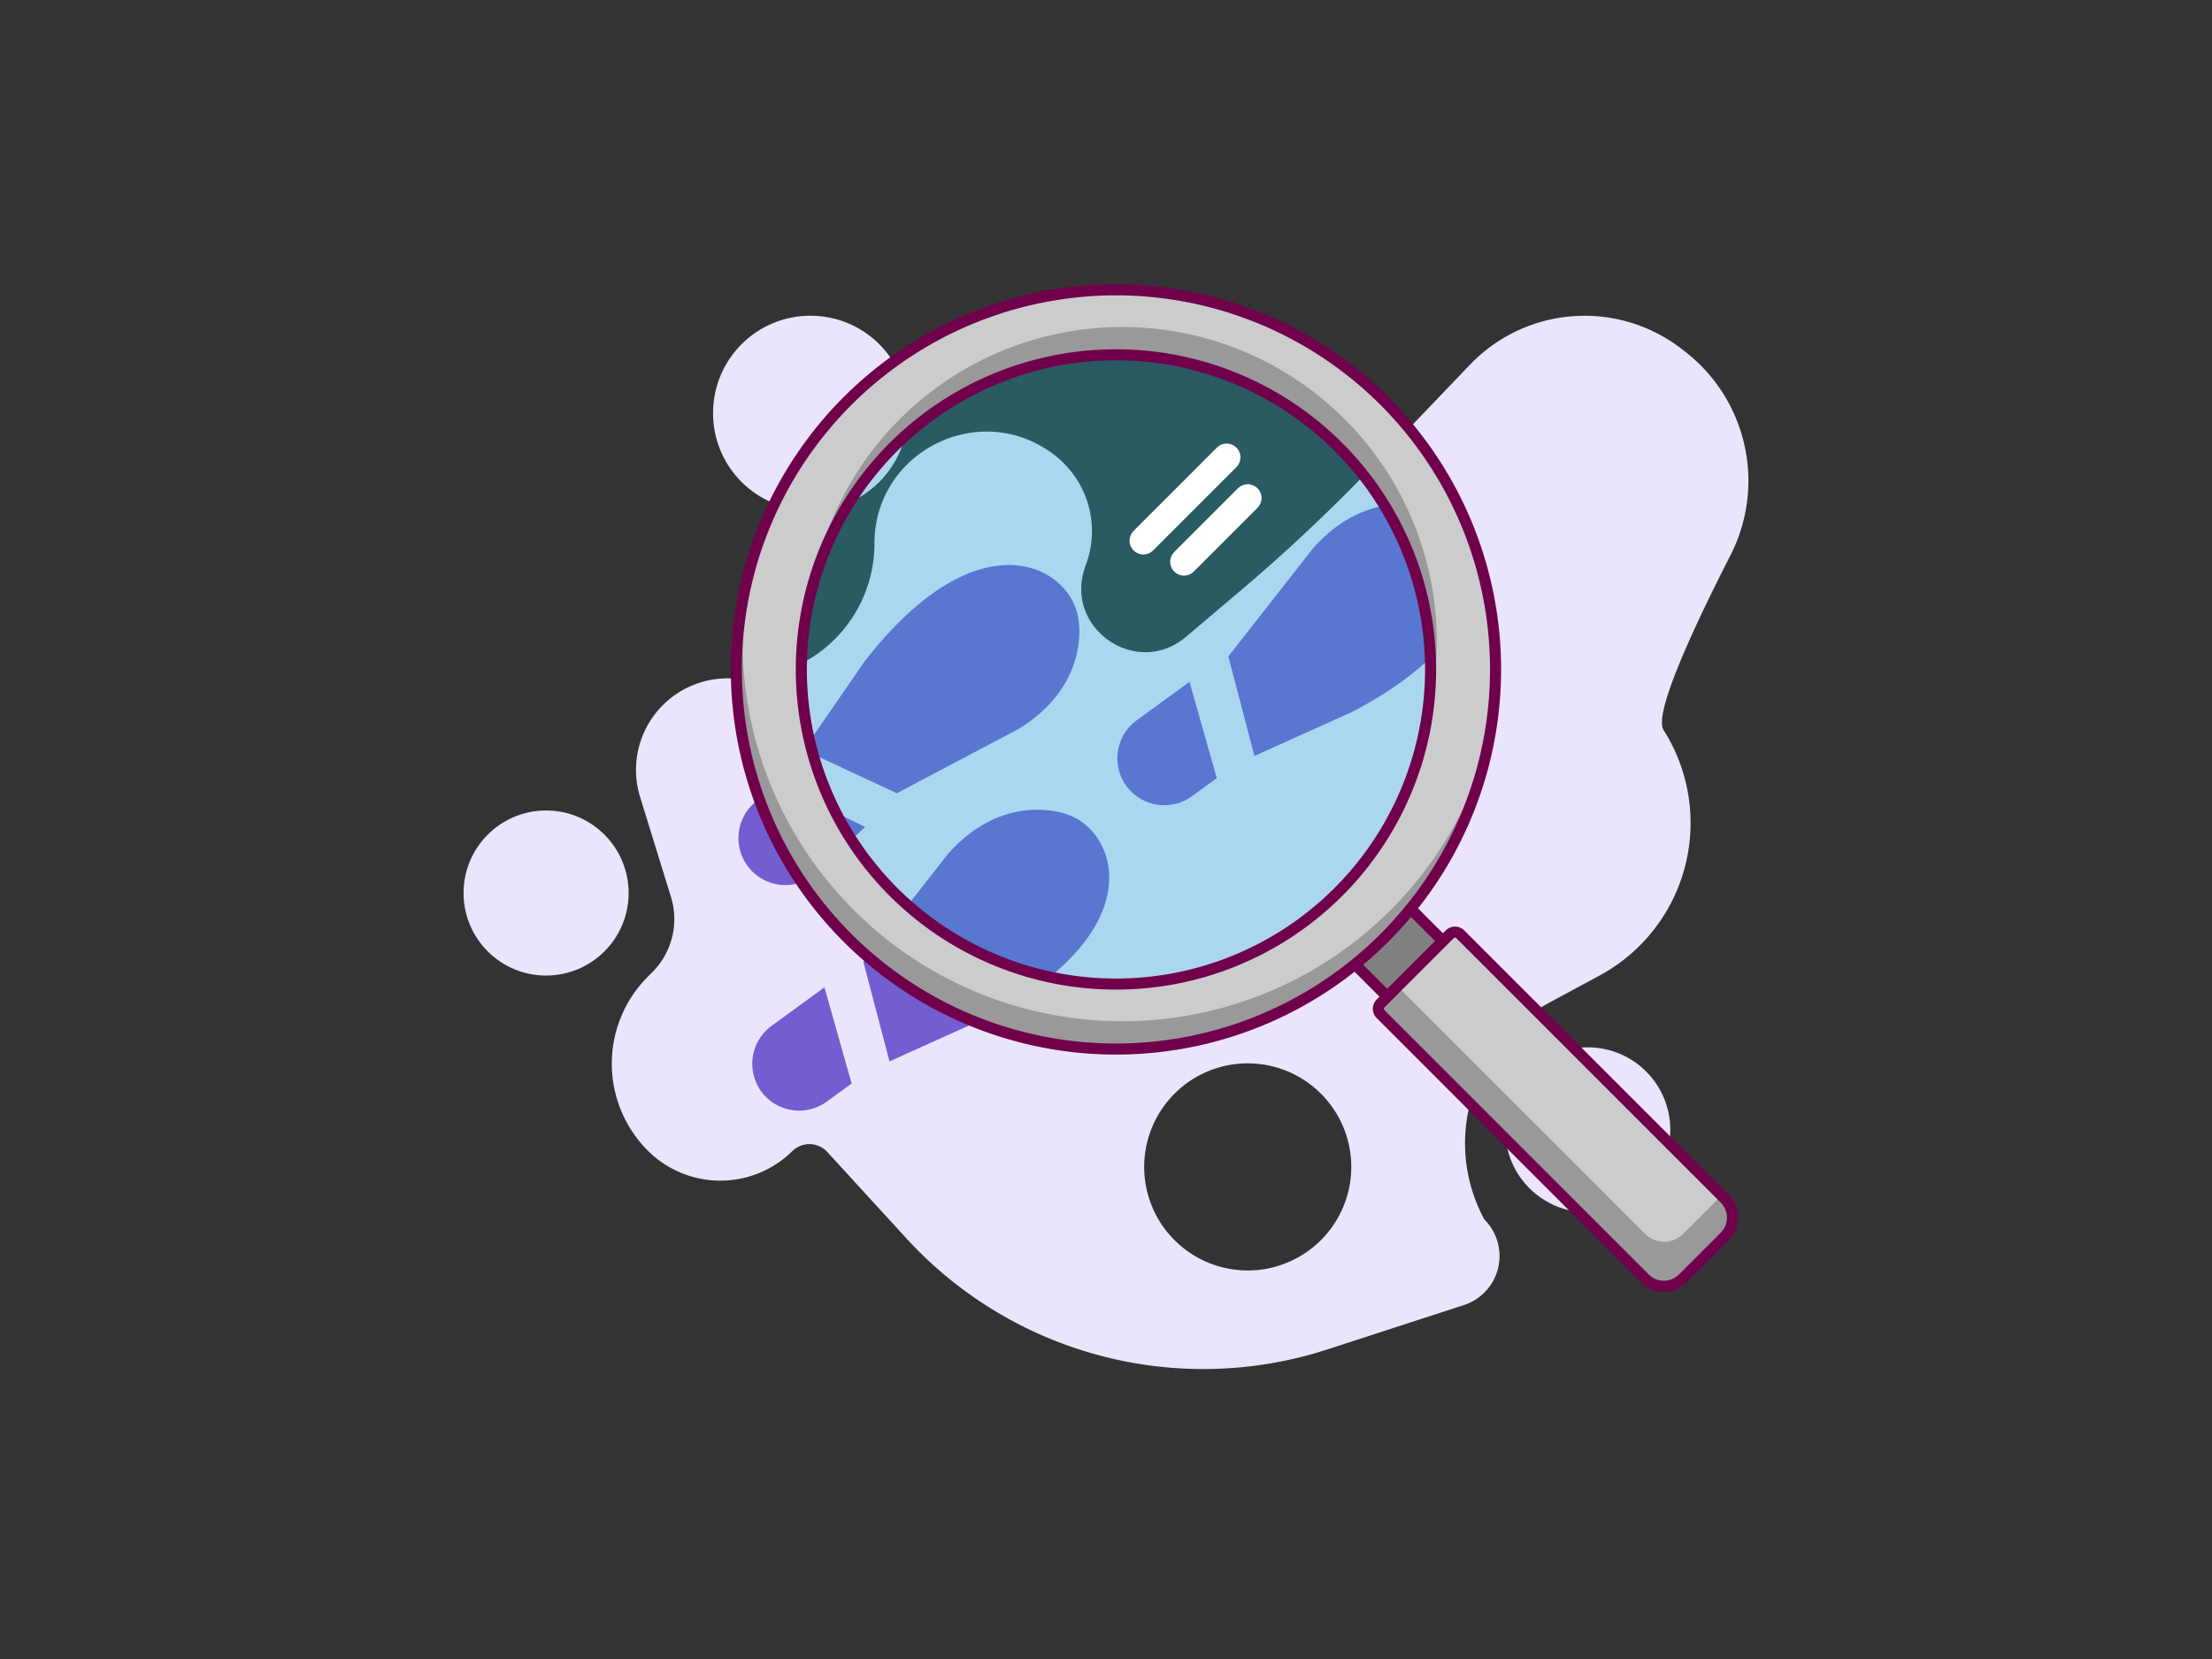 <svg viewBox="0 0 800 600" xmlns="http://www.w3.org/2000/svg"><rect x="0" y="0" width="800" height="600" fill="#333333" stroke="none"/><circle cx="293.1" cy="149.4" fill="#eae5fc" r="35.22"/><path d="m608.82 126.69-1-.78a57.38 57.38 0 0 0 -76.19 6l-35.2 36.76a628.11 628.11 0 0 1 -48.08 45.21l-19.44 16.46c-17.91 15.09-44.3-3.14-36.44-25.34l.46-1.28a34.75 34.75 0 0 0 -12-39.48l-.11-.08c-26.66-19.86-64.56-.82-64.56 32.42a48.87 48.87 0 0 1 -51.35 48.8h-.1a33.11 33.11 0 0 0 -33.32 42.83l11.17 36.16a27.18 27.18 0 0 1 -6.75 27.25l-1.62 1.62a44.48 44.48 0 0 0 -.08 62.82 37.08 37.08 0 0 0 52 .58l.41-.39a8.81 8.81 0 0 1 12.61.41l28.57 31.2a145.61 145.61 0 0 0 152.4 40.14l49.24-16a18.66 18.66 0 0 0 7.42-30.94 57.7 57.7 0 0 1 23.19-78.29l18.54-10a62.7 62.7 0 0 0 23.25-88.44l-.21-.34c-3.61-5.78 10.5-36.33 24.26-63.25a59.14 59.14 0 0 0 -17.07-74.05zm-155.13 332.71a37.45 37.45 0 1 1 34.94-34.95 37.47 37.47 0 0 1 -34.94 34.95z" fill="#eae5fc"/><circle cx="574.24" cy="408.63" fill="#eae5fc" r="29.85"/><circle cx="197.5" cy="322.97" fill="#eae5fc" r="29.85"/><g fill="#735dd0"><path d="m385.17 294.3c18.5 5.14 32.86 41.67-28 73.56l-35.47 16-9.45-35.95 30.75-39.28c20.17-22.55 42.13-14.33 42.13-14.33z"/><path d="m308 391.88-9 6.55a17 17 0 0 1 -23-2.82c-.24-.3-.48-.6-.71-.92a17 17 0 0 1 3.77-23.69l19.12-13.92z"/><path d="m517.2 183.84c18.49 5.13 32.86 41.67-28.05 73.56l-35.47 16-9.44-36 30.82-39.32c20.17-22.54 42.14-14.32 42.14-14.32z"/><path d="m440.07 281.41-9 6.56a17 17 0 0 1 -23-2.83c-.25-.29-.49-.6-.72-.91a17 17 0 0 1 3.74-23.72l19.11-13.91z"/><path d="m390.12 224.65s4.17 23.08-21.61 38.91l-44.18 23.32-33.68-15.7 22.09-32.05c42.24-54.24 75.62-33.59 77.38-14.48z"/><path d="m295.76 315.4a17 17 0 0 1 -24-.55c-.27-.27-.52-.56-.76-.85a17 17 0 0 1 1.31-23.15l8.05-7.7 32.5 15.92z"/></g><path d="m487.54 325.95h28.45v28.64h-28.45z" fill="#808080" stroke="#70004b" stroke-linecap="round" stroke-linejoin="round" stroke-width="4" transform="matrix(.707 -.707 .707 .707 -93.64 454.47)"/><circle cx="403.6" cy="242.11" fill="#14b5d0" opacity=".3" r="113.79"/><path d="m403.6 104.82a137.29 137.29 0 1 0 137.29 137.29 137.28 137.28 0 0 0 -137.29-137.29zm113.79 137.29a113.79 113.79 0 1 1 -113.79-113.79 113.79 113.79 0 0 1 113.79 113.79z" fill="#ccc"/><path d="m519.64 232.06a113.78 113.78 0 0 0 -225.79-20 113.77 113.77 0 0 1 221.75 50 114 114 0 0 0 4.04-30z" fill="#999"/><path d="m405.85 369.35a137.33 137.33 0 0 1 -134.99-162.35 137.3 137.3 0 1 0 267.73 60.19 137.33 137.33 0 0 1 -132.74 102.16z" fill="#999"/><path d="m403.6 104.82a137.29 137.29 0 1 0 137.29 137.29 137.28 137.28 0 0 0 -137.29-137.29zm113.79 137.29a113.79 113.79 0 1 1 -113.79-113.79 113.79 113.79 0 0 1 113.79 113.79z" fill="none" stroke="#70004b" stroke-linecap="round" stroke-linejoin="round" stroke-width="4"/><path d="m546.41 328.77h35.36a2.73 2.73 0 0 1 2.73 2.73v135.19a9.72 9.72 0 0 1 -9.72 9.72h-21.37a9.72 9.72 0 0 1 -9.72-9.72v-135.19a2.73 2.73 0 0 1 2.72-2.73z" fill="#ccc" transform="matrix(.707 -.707 .707 .707 -119.46 516.79)"/><path d="m622.67 432.32-13.93 13.93a9.72 9.72 0 0 1 -13.75 0l-89.48-89.47-6.12 6.12a2.73 2.73 0 0 0 0 3.85l95.6 95.6a9.72 9.72 0 0 0 13.75 0l15.11-15.11a9.74 9.74 0 0 0 0-13.75z" fill="#999"/><path d="m546.41 328.77h35.36a2.73 2.73 0 0 1 2.73 2.73v135.19a9.72 9.72 0 0 1 -9.72 9.72h-21.37a9.72 9.72 0 0 1 -9.72-9.72v-135.19a2.73 2.73 0 0 1 2.72-2.73z" fill="none" stroke="#70004b" stroke-linecap="round" stroke-linejoin="round" stroke-width="4" transform="matrix(.707 -.707 .707 .707 -119.46 516.79)"/><path d="m443.62 165.42-30.11 30.11" fill="none" stroke="#fff" stroke-linecap="round" stroke-linejoin="round" stroke-width="10"/><path d="m451.25 180.13-23.03 23.04" fill="none" stroke="#fff" stroke-linecap="round" stroke-linejoin="round" stroke-width="10"/></svg>